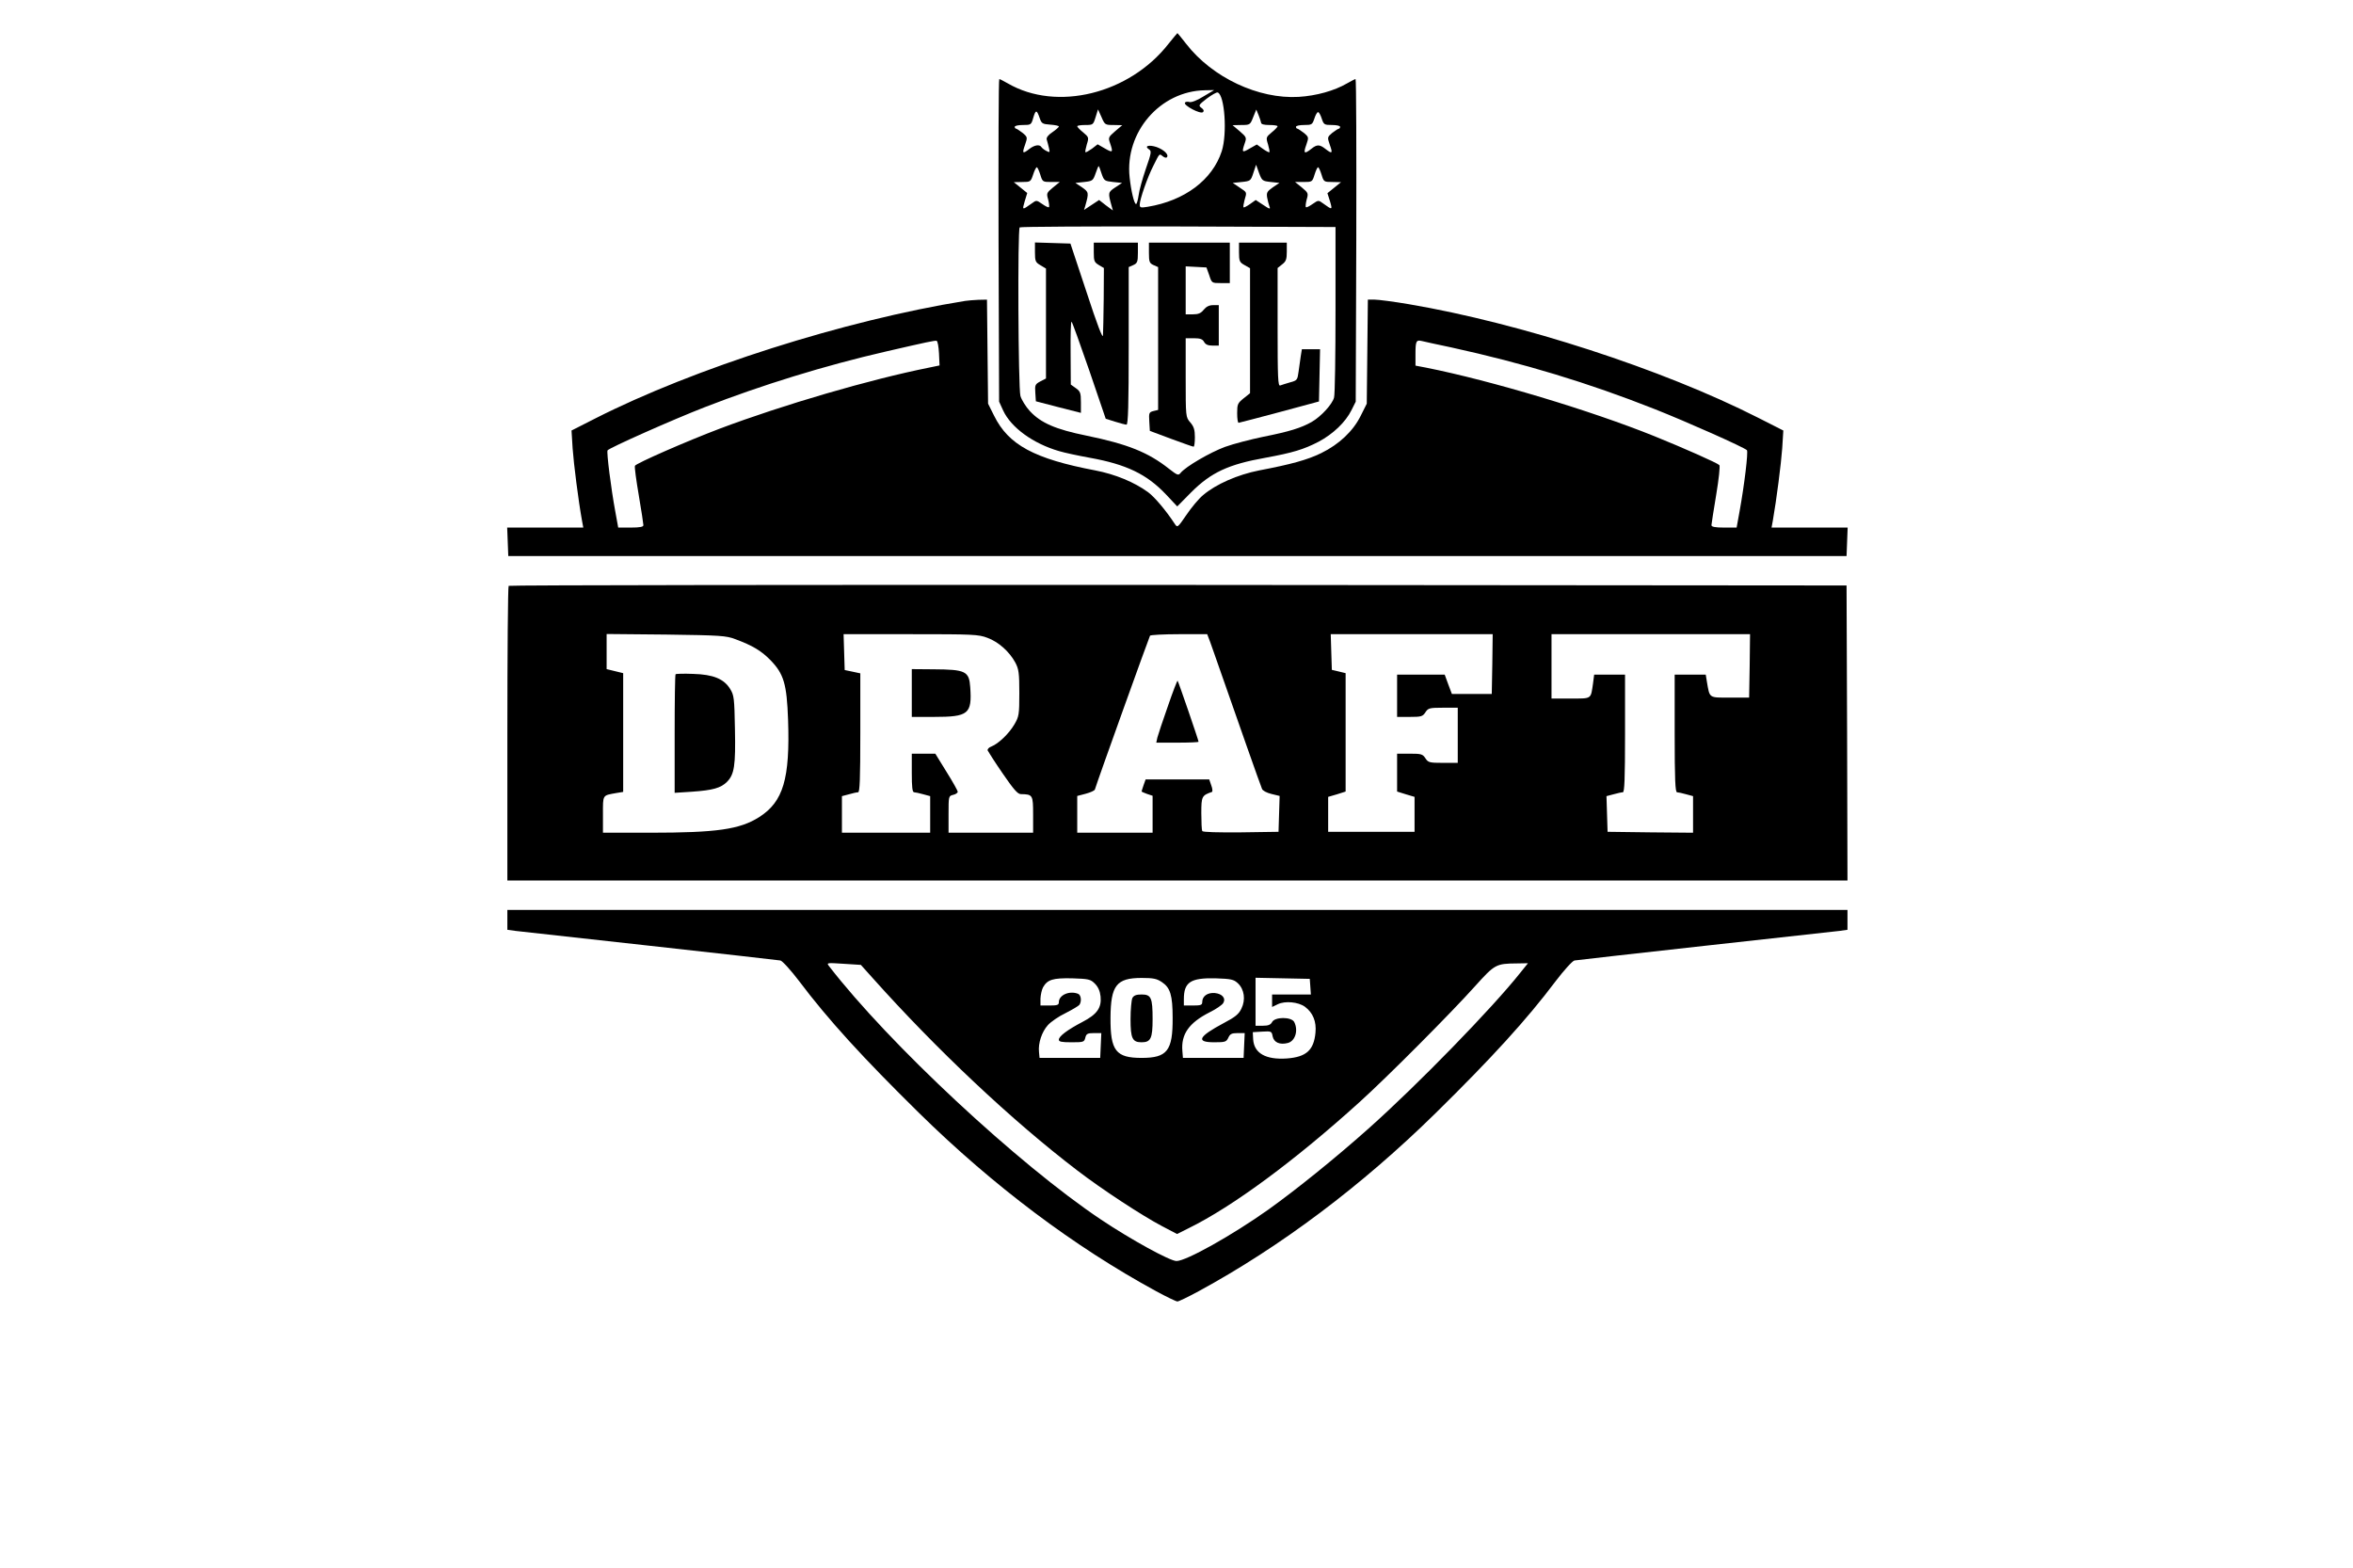 <?xml version="1.0" standalone="no"?>
<!DOCTYPE svg PUBLIC "-//W3C//DTD SVG 20010904//EN"
 "http://www.w3.org/TR/2001/REC-SVG-20010904/DTD/svg10.dtd">
<svg version="1.0" xmlns="http://www.w3.org/2000/svg"
 width="1280pt" height="853pt" viewBox="0 0 1280 853"
 preserveAspectRatio="xMidYMid meet">
<g transform="translate(0,853) scale(0.1,-0.1)"
fill="#000000" stroke="none">
<path d="M6356 8291 c-213 -272 -607 -369 -873 -215 -23 13 -44 24 -47 24 -4
0 -5 -395 -4 -877 l3 -878 22 -48 c43 -93 163 -180 304 -221 30 -9 105 -25
166 -36 201 -36 312 -90 416 -200 l61 -65 75 76 c109 109 203 153 406 189 147
27 207 45 288 87 79 42 147 107 179 172 l23 46 3 878 c1 482 0 877 -4 877 -3
0 -24 -11 -47 -24 -69 -40 -166 -67 -262 -73 -219 -13 -470 105 -612 288 -25
32 -47 59 -48 59 -1 0 -23 -27 -49 -59z m190 -286 c-35 -22 -65 -33 -76 -30
-10 3 -21 2 -24 -4 -9 -14 85 -64 98 -51 7 7 4 14 -8 23 -18 13 -16 16 29 51
27 20 53 35 59 33 38 -13 53 -224 22 -320 -51 -156 -202 -269 -403 -302 -38
-6 -43 -5 -43 12 0 28 42 149 75 213 34 68 31 65 50 50 9 -7 19 -10 22 -6 14
13 -14 41 -55 56 -42 14 -70 6 -41 -13 14 -9 12 -20 -18 -106 -18 -53 -36
-117 -39 -143 -4 -27 -10 -48 -14 -48 -10 0 -27 70 -35 145 -27 246 166 470
410 474 l50 1 -59 -35z m-890 -118 c10 -29 15 -32 57 -35 26 -2 47 -6 47 -10
0 -4 -16 -18 -35 -31 -23 -15 -34 -30 -31 -40 3 -9 8 -29 12 -45 6 -26 5 -27
-14 -17 -12 6 -24 16 -27 21 -10 16 -38 11 -65 -10 -37 -29 -41 -25 -24 22 14
41 14 42 -13 65 -16 12 -31 22 -35 23 -5 0 -8 5 -8 10 0 6 20 10 45 10 43 0
45 1 56 40 13 44 19 44 35 -3z m402 -37 l47 -1 -39 -33 c-37 -32 -38 -35 -27
-66 17 -50 14 -52 -28 -28 l-40 23 -31 -24 c-17 -12 -33 -21 -35 -19 -3 2 1
21 7 42 12 38 11 40 -20 66 -18 14 -32 30 -32 33 0 4 20 7 43 7 43 0 44 1 57
43 l13 42 19 -42 c18 -42 20 -43 66 -43z m802 13 c0 -9 16 -13 45 -13 25 0 45
-3 45 -7 0 -3 -14 -19 -32 -33 -31 -26 -32 -28 -20 -66 6 -21 10 -40 7 -42 -2
-2 -18 6 -36 19 l-32 23 -39 -22 c-41 -24 -44 -22 -27 28 11 31 10 34 -27 66
l-39 33 48 1 c46 0 48 1 64 42 l17 42 12 -29 c7 -17 13 -36 14 -42z m330 22
c11 -33 14 -35 56 -35 24 0 44 -4 44 -10 0 -5 -3 -10 -7 -10 -5 -1 -20 -11
-36 -23 -27 -23 -27 -24 -13 -65 17 -47 13 -51 -24 -22 -32 25 -46 25 -77 0
-38 -30 -44 -25 -27 22 14 41 14 42 -13 65 -16 12 -31 22 -35 23 -5 0 -8 5 -8
10 0 6 20 10 44 10 42 0 45 2 56 35 6 19 15 35 20 35 5 0 14 -16 20 -35z
m-1197 -301 c13 -37 16 -39 62 -44 l49 -5 -38 -25 c-39 -26 -39 -29 -19 -100
l7 -25 -38 28 -37 29 -41 -27 -41 -27 7 23 c20 71 19 74 -18 100 l-36 24 48 5
c45 5 48 7 62 47 8 23 15 41 17 39 2 -1 9 -20 16 -42z m920 -44 l47 -5 -36
-24 c-31 -22 -35 -29 -31 -55 3 -17 9 -39 13 -50 6 -15 0 -14 -34 9 l-41 27
-31 -22 c-17 -12 -33 -20 -35 -18 -3 2 0 20 5 39 13 45 15 41 -27 69 l-37 25
49 5 c47 5 49 6 63 49 l15 45 16 -45 c16 -42 18 -44 64 -49z m-1254 40 c12
-39 13 -40 59 -40 l47 0 -37 -30 c-35 -29 -36 -32 -26 -66 5 -20 7 -38 4 -41
-3 -3 -19 5 -36 17 -32 22 -32 22 -58 3 -52 -37 -52 -37 -38 11 l14 46 -37 30
-36 29 46 1 c44 0 46 1 59 40 7 22 16 40 20 40 4 0 12 -18 19 -40z m1530 0
c12 -39 13 -40 59 -40 l47 -1 -37 -30 -37 -30 14 -44 c14 -48 13 -48 -37 -12
-26 19 -26 19 -58 -3 -17 -12 -33 -20 -36 -17 -3 3 -1 21 4 41 10 34 9 37 -26
66 l-37 30 47 0 c46 0 47 1 59 40 7 22 15 40 19 40 4 0 12 -18 19 -40z m76
-735 c0 -247 -3 -462 -8 -478 -10 -37 -71 -103 -121 -132 -58 -33 -123 -53
-264 -81 -67 -14 -161 -38 -208 -55 -81 -30 -214 -107 -242 -142 -12 -15 -18
-12 -63 23 -114 90 -225 134 -448 180 -168 34 -249 69 -309 134 -22 24 -45 61
-51 82 -12 43 -16 906 -4 917 3 4 392 6 862 5 l856 -3 0 -450z"/>
<path d="M5630 7158 c0 -49 3 -55 30 -71 l30 -18 0 -299 0 -299 -31 -16 c-28
-15 -30 -20 -27 -62 l3 -46 123 -32 122 -31 0 57 c0 51 -3 60 -27 77 l-28 20
-1 171 c-1 94 1 171 5 171 3 0 46 -119 96 -264 l90 -264 51 -16 c28 -9 56 -16
62 -16 9 0 12 110 12 428 l0 429 25 11 c22 10 25 18 25 67 l0 55 -120 0 -120
0 0 -53 c0 -47 3 -54 28 -69 l27 -16 -1 -169 c-1 -92 -3 -181 -4 -198 -1 -20
-32 60 -89 235 l-88 265 -96 3 -97 3 0 -53z"/>
<path d="M6250 7155 c0 -49 3 -57 25 -67 l25 -11 0 -388 0 -389 -25 -6 c-24
-6 -26 -10 -23 -57 l3 -51 115 -43 c63 -23 118 -43 123 -43 4 0 7 23 7 51 0
40 -5 58 -25 81 -25 29 -25 30 -25 244 l0 214 45 0 c34 0 47 -5 55 -20 8 -14
21 -20 45 -20 l35 0 0 110 0 110 -31 0 c-21 0 -37 -8 -51 -25 -15 -19 -29 -25
-59 -25 l-39 0 0 130 0 131 57 -3 56 -3 15 -42 c14 -43 14 -43 63 -43 l49 0 0
110 0 110 -220 0 -220 0 0 -55z"/>
<path d="M6740 7158 c0 -48 3 -55 30 -70 l30 -17 0 -340 0 -340 -35 -28 c-32
-26 -35 -32 -35 -80 0 -29 3 -53 8 -53 4 0 104 27 222 58 l215 58 3 142 3 142
-50 0 -49 0 -6 -37 c-3 -21 -8 -59 -12 -85 -6 -45 -8 -48 -46 -58 -21 -6 -46
-14 -54 -17 -12 -4 -14 41 -14 317 l0 322 25 20 c21 16 25 28 25 69 l0 49
-130 0 -130 0 0 -52z"/>
<path d="M5250 6893 c-657 -106 -1474 -366 -2013 -640 l-128 -65 6 -97 c6 -84
31 -283 51 -393 l7 -38 -207 0 -207 0 3 -77 3 -78 3640 0 3640 0 3 78 3 77
-207 0 -207 0 7 38 c20 114 45 309 51 393 l6 97 -138 70 c-520 264 -1292 514
-1898 617 -82 14 -167 25 -187 25 l-37 0 -3 -283 -3 -283 -33 -66 c-41 -83
-117 -155 -215 -203 -76 -37 -164 -61 -337 -94 -117 -23 -236 -75 -306 -135
-23 -19 -63 -67 -90 -107 -48 -70 -49 -71 -64 -48 -48 73 -109 145 -144 171
-75 55 -179 98 -288 119 -332 63 -472 139 -550 297 l-33 66 -3 283 -3 283 -47
-1 c-26 -1 -58 -4 -72 -6z m-142 -285 l3 -66 -58 -12 c-320 -64 -793 -202
-1138 -332 -182 -69 -456 -189 -461 -202 -3 -7 7 -79 21 -161 14 -82 25 -155
25 -162 0 -9 -18 -13 -69 -13 l-68 0 -16 88 c-23 124 -48 322 -42 332 8 13
354 167 529 235 309 120 651 226 986 303 226 52 263 60 275 58 6 -2 11 -32 13
-68z m2787 32 c393 -86 746 -193 1105 -335 177 -70 487 -208 503 -224 8 -8
-14 -190 -40 -333 l-16 -88 -68 0 c-49 0 -69 4 -69 13 0 6 12 81 26 166 14 84
22 157 17 161 -12 12 -195 93 -353 157 -347 140 -886 302 -1242 373 l-58 11 0
63 c0 70 4 78 34 71 12 -3 84 -19 161 -35z"/>
<path d="M2767 5343 c-4 -3 -7 -366 -7 -805 l0 -798 3645 0 3645 0 -2 803 -3
802 -3636 3 c-2000 1 -3639 -1 -3642 -5z m1233 -290 c94 -35 141 -63 191 -114
73 -75 89 -130 96 -324 11 -322 -26 -446 -157 -530 -106 -67 -230 -85 -595
-85 l-255 0 0 99 c0 110 -4 103 73 117 l37 6 0 323 0 323 -45 11 -45 11 0 96
0 95 323 -3 c296 -4 327 -6 377 -25z m1372 7 c60 -22 119 -75 151 -134 19 -36
22 -57 22 -166 0 -118 -2 -128 -27 -171 -30 -51 -87 -105 -125 -120 -14 -5
-23 -15 -20 -22 3 -6 39 -63 81 -124 59 -86 82 -113 99 -113 65 -1 67 -4 67
-111 l0 -99 -230 0 -230 0 0 100 c0 98 0 100 25 106 14 3 25 11 25 17 0 5 -27
54 -61 108 l-61 99 -64 0 -64 0 0 -105 c0 -77 3 -105 13 -105 6 0 29 -5 50
-11 l37 -10 0 -99 0 -100 -240 0 -240 0 0 100 0 99 38 10 c20 6 43 11 50 11 9
0 12 71 12 324 l0 323 -42 9 -43 9 -3 98 -3 97 365 0 c340 0 369 -1 418 -20z
m1211 -22 c8 -24 32 -89 51 -145 95 -272 222 -634 231 -654 3 -10 26 -22 51
-28 l45 -11 -3 -98 -3 -97 -204 -3 c-125 -1 -207 1 -211 7 -3 6 -5 50 -5 98 0
91 3 96 58 115 4 2 3 18 -4 36 l-11 32 -173 0 -173 0 -11 -31 c-6 -18 -11 -33
-11 -35 0 -1 14 -7 30 -13 l30 -10 0 -100 0 -101 -205 0 -205 0 0 100 0 100
46 12 c26 7 48 17 50 23 17 56 294 826 300 837 3 4 74 8 158 8 l153 0 16 -42z
m1535 -120 l-3 -163 -109 0 -108 0 -20 53 -19 52 -130 0 -129 0 0 -115 0 -115
69 0 c62 0 70 2 85 25 15 23 22 25 96 25 l80 0 0 -150 0 -150 -80 0 c-74 0
-81 2 -96 25 -15 23 -23 25 -85 25 l-69 0 0 -103 0 -103 48 -15 47 -14 0 -95
0 -95 -235 0 -235 0 0 95 0 95 48 14 47 15 0 322 0 322 -37 9 -38 9 -3 97 -3
97 441 0 440 0 -2 -162z m1400 -10 l-3 -173 -104 0 c-117 0 -110 -5 -126 88
l-6 37 -84 0 -85 0 0 -320 c0 -249 3 -320 13 -320 6 0 29 -5 50 -11 l37 -10 0
-100 0 -99 -232 2 -233 3 -3 97 -3 97 38 10 c21 6 44 11 51 11 9 0 12 71 12
320 l0 320 -84 0 -84 0 -6 -47 c-13 -88 -5 -83 -122 -83 l-104 0 0 175 0 175
540 0 540 0 -2 -172z"/>
<path d="M3675 4862 c-3 -3 -5 -149 -5 -325 l0 -320 93 6 c115 8 157 20 191
53 41 41 48 89 44 288 -3 168 -5 184 -26 218 -34 55 -92 79 -201 82 -50 2 -93
1 -96 -2z"/>
<path d="M4960 4760 l0 -130 120 0 c189 0 208 16 198 161 -6 88 -25 97 -200
98 l-118 1 0 -130z"/>
<path d="M6353 4688 c-28 -79 -53 -155 -57 -170 l-6 -28 115 0 c63 0 115 2
115 5 0 8 -110 328 -114 332 -2 2 -26 -60 -53 -139z"/>
<path d="M2760 3526 l0 -54 43 -6 c23 -3 353 -39 732 -81 380 -42 699 -78 710
-80 11 -2 57 -53 102 -112 158 -210 347 -417 653 -718 403 -396 844 -727 1289
-969 57 -31 109 -56 116 -56 7 0 59 25 116 56 445 242 886 573 1289 969 306
301 495 508 653 718 45 59 91 110 102 112 11 2 331 38 710 80 380 42 709 78
733 81 l42 6 0 54 0 54 -3645 0 -3645 0 0 -54z m1984 -313 c351 -393 762 -780
1116 -1050 134 -103 356 -248 461 -303 l82 -43 64 32 c238 117 578 368 928
685 153 138 501 488 629 631 108 120 114 123 229 124 l59 1 -42 -52 c-152
-192 -559 -610 -825 -847 -184 -164 -393 -332 -545 -441 -196 -139 -447 -280
-500 -280 -36 0 -250 118 -410 225 -453 303 -1155 958 -1480 1379 -15 19 -12
19 79 13 l94 -6 61 -68z m1212 -34 c18 -18 28 -41 31 -70 6 -61 -19 -97 -98
-138 -82 -43 -129 -78 -129 -97 0 -11 15 -14 69 -14 65 0 69 1 75 25 5 21 12
25 47 25 l40 0 -3 -67 -3 -68 -165 0 -165 0 -3 32 c-5 48 15 109 48 146 16 18
59 48 97 66 37 19 71 39 75 45 13 19 9 54 -8 60 -47 18 -104 -7 -104 -46 0
-15 -8 -18 -50 -18 l-50 0 0 38 c1 20 7 48 14 61 24 42 53 51 158 49 90 -3
100 -5 124 -29z m365 8 c45 -30 58 -71 58 -194 1 -179 -29 -218 -169 -218
-140 0 -170 39 -169 218 1 176 32 217 169 217 64 0 83 -4 111 -23z m413 -6
c35 -33 43 -90 19 -138 -14 -30 -34 -46 -95 -78 -139 -74 -155 -105 -53 -105
60 0 66 2 77 25 9 20 18 25 50 25 l39 0 -3 -67 -3 -68 -165 0 -165 0 -3 37
c-8 92 36 154 148 211 35 17 68 40 74 50 16 26 -5 51 -46 55 -39 3 -68 -17
-68 -49 0 -16 -7 -19 -50 -19 l-50 0 0 34 c0 93 36 117 172 114 86 -3 99 -6
122 -27z m394 -18 l3 -43 -105 0 -106 0 0 -34 0 -34 31 15 c39 19 111 13 148
-14 43 -32 63 -80 57 -141 -9 -95 -50 -132 -155 -140 -115 -8 -179 28 -184
104 l-2 39 51 3 c50 3 52 2 57 -26 7 -33 39 -47 82 -36 41 10 59 69 35 115
-16 28 -105 28 -120 -1 -8 -15 -21 -20 -50 -20 l-40 0 0 130 0 131 148 -3 147
-3 3 -42z"/>
<path d="M6160 3101 c-5 -11 -10 -62 -10 -115 0 -105 10 -126 60 -126 50 0 60
21 60 126 0 117 -8 134 -60 134 -29 0 -42 -5 -50 -19z"/>
</g>
</svg>
